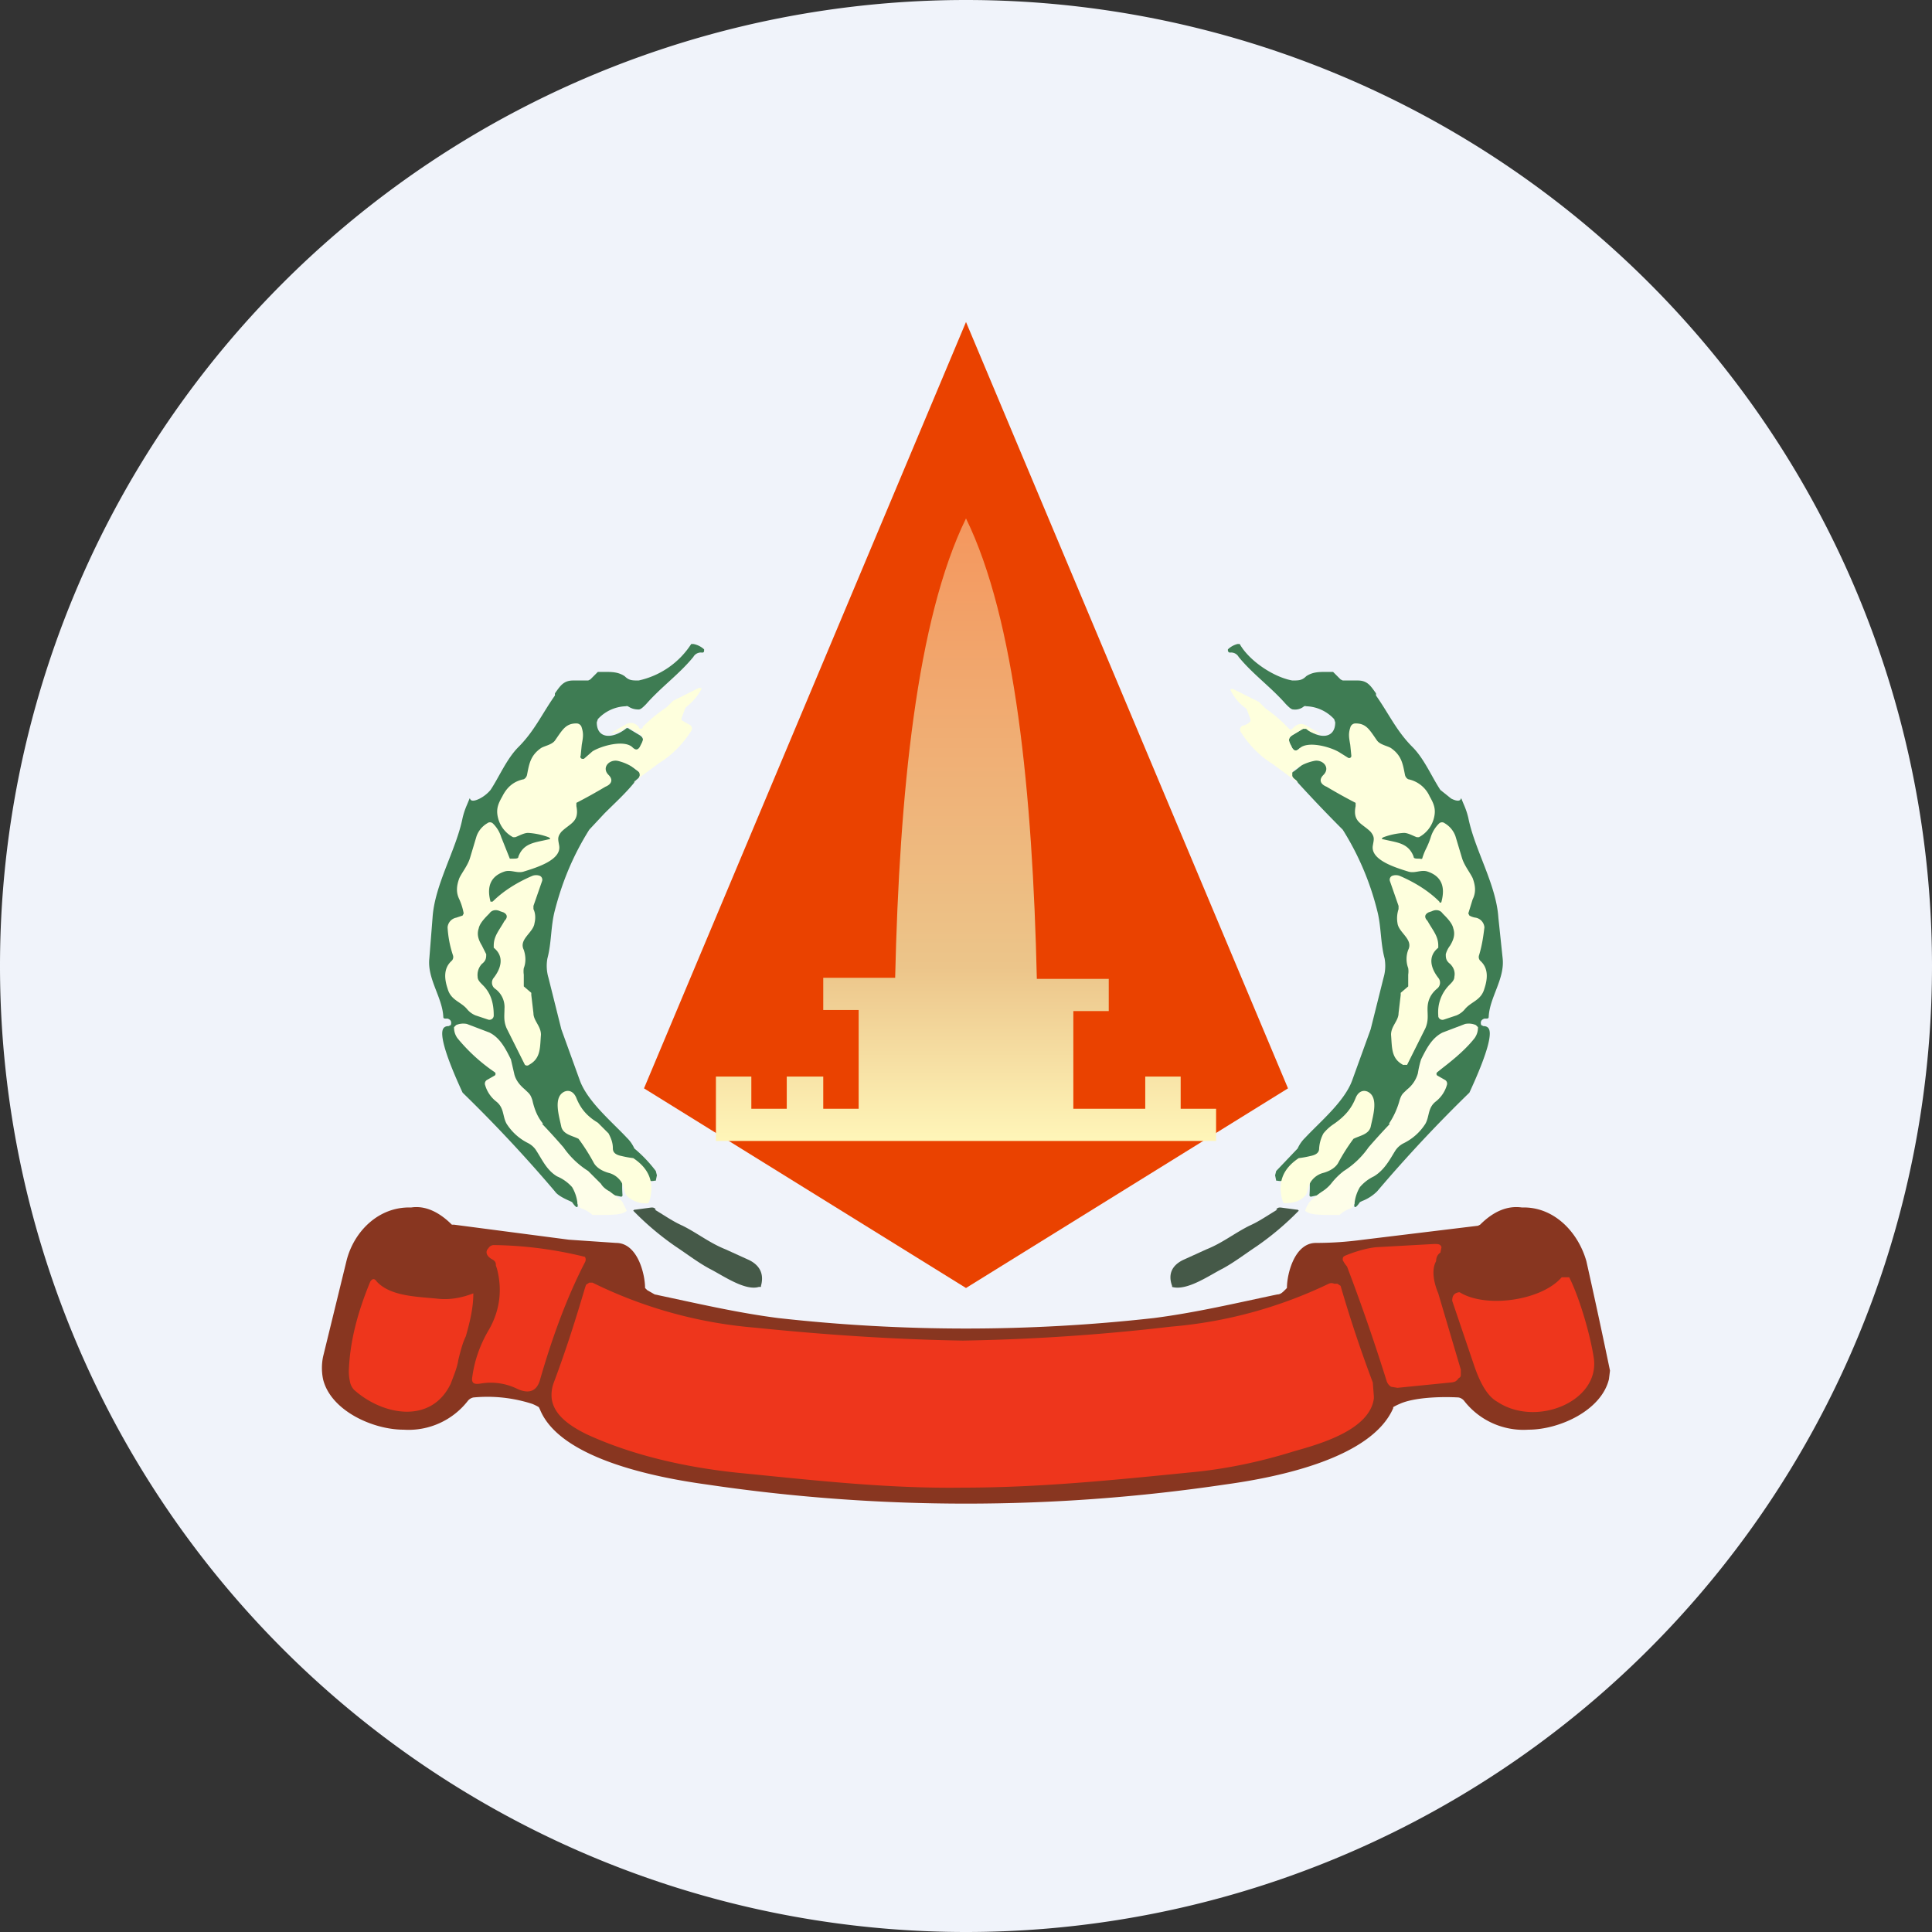 <ns0:svg xmlns:ns0="http://www.w3.org/2000/svg" width="18" height="18" viewBox="0 0 18 18"><ns0:rect x="0" y="0" width="18" height="18" fill="#333333" stroke="none"/><path xmlns="http://www.w3.org/2000/svg" fill="#F0F3FA" d="M9 18a9 9 0 0 1 0 -18a9 9 0 0 1 0 18Z" /><ns0:path d="m9 3 3 7.14L9 12l-3-1.86L9 3Z" fill="#EA4200" /><ns0:path d="M5.83 6.79c-.13.1-.27.09-.27-.06l.01-.03a.37.37 0 0 1 .26-.12.03.03 0 0 1 .02 0c.03.02.06.03.1.03.02 0 .04-.02.07-.05.14-.16.31-.28.44-.44a.08.08 0 0 1 .08-.04c.01 0 .02 0 .02-.02v-.01A.2.2 0 0 0 6.46 6h-.02a.78.78 0 0 1-.49.34c-.06 0-.09 0-.13-.04-.06-.04-.12-.04-.19-.04h-.06l-.07.07-.02.01h-.14c-.09 0-.12.05-.17.12v.02c-.12.17-.19.33-.34.48-.11.11-.18.28-.26.4a.33.33 0 0 1-.1.08c-.14.07-.06-.08-.12.06a.7.7 0 0 0-.04.12c-.06.3-.26.62-.28.93L4 8.93c-.02.19.12.36.13.54 0 .01 0 .02.02.02h.02c.03.01.04.03.03.06l-.02.01c-.04 0-.06.02-.06.07 0 .13.13.42.19.55a13.21 13.21 0 0 1 .86.92c.02.03.07.06.14.09l.02.01c.04.06.06.06.05.01.1-.13.08-.13.41-.06l.01-.01c-.03-.43.15-.1.3-.14h.01l.01-.05-.01-.04a1.27 1.27 0 0 0-.2-.21.32.32 0 0 0-.07-.1c-.14-.15-.37-.34-.44-.54l-.17-.47-.12-.48a.39.39 0 0 1-.01-.18c.04-.15.03-.3.07-.45.07-.27.17-.51.32-.75l.14-.15c.1-.1.2-.19.28-.29.01-.03.07-.04.05-.1h-.01c-.26-.19-.1-.17-.06-.22.03.03.05.03.07 0l.02-.04c.02-.04.01-.06-.02-.08l-.1-.06a.02.02 0 0 0-.03 0Z" fill="#3E7C53" /><ns0:path d="M5.91 7.3c0-.02.02-.04.03-.04a.05.05 0 0 0 0-.08.46.46 0 0 0-.18-.09c-.08-.02-.16.06-.09.13.05.05.02.09-.03.11a5 5 0 0 1-.27.15v.03c.03.15-.06.16-.14.24-.04.05-.03.07-.02.13.02.13-.2.2-.33.24-.06.02-.12-.02-.18 0-.12.04-.17.13-.13.28a.01.01 0 0 0 .01 0h.01c.1-.1.23-.18.37-.24a.1.1 0 0 1 .07 0 .04.04 0 0 1 .02.05l-.08.23v.03c.02.04.02.09.01.13-.01.09-.15.15-.1.25.02.06.02.12 0 .17a.2.2 0 0 0 0 .06v.11l.07.06v.02l.02.17c0 .07.07.12.07.2-.01.12 0 .22-.11.28a.03.03 0 0 1-.04 0l-.17-.34c-.03-.07-.02-.12-.02-.18a.21.21 0 0 0-.09-.19.07.07 0 0 1-.01-.1c.07-.09.1-.2 0-.28v-.02c0-.09.05-.14.1-.23.03-.03.03-.06-.01-.08l-.03-.01c-.04-.02-.08-.01-.1.02-.04.04-.09.09-.1.14-.02.06 0 .11.03.16l.04.08c0 .03 0 .06-.04.09a.15.15 0 0 0-.04.12c0 .03.02.05.05.08.07.07.1.16.1.28a.04.04 0 0 1-.05.04l-.12-.04a.2.2 0 0 1-.08-.06c-.06-.07-.15-.08-.18-.19-.03-.09-.04-.19.04-.26a.05.05 0 0 0 .01-.05 1 1 0 0 1-.05-.26.1.1 0 0 1 .08-.09l.06-.02.01-.02a.56.56 0 0 0-.04-.13c-.03-.06-.03-.12 0-.2.03-.06.08-.12.1-.19l.06-.2a.23.23 0 0 1 .1-.12.04.04 0 0 1 .05 0 .3.3 0 0 1 .08.13l.04.1.04.1h.02c.04 0 .06 0 .06-.02.05-.13.16-.13.28-.16.02 0 .02-.01 0-.02a.66.66 0 0 0-.19-.04c-.04 0-.09.03-.12.04h-.02a.28.28 0 0 1-.14-.18c-.02-.08 0-.13.04-.2.04-.08.1-.14.2-.16a.06.06 0 0 0 .03-.04c.02-.1.03-.18.13-.25.03-.02.1-.03.13-.07.07-.1.1-.16.2-.16a.05.05 0 0 1 .05.04c.02.06.01.1 0 .16l-.01.1a.02.02 0 0 0 .02.03h.01L5.52 7c.08-.05.29-.11.37-.04.03.03.05.03.07 0l.02-.04c.02-.04.01-.06-.02-.08l-.1-.06a.02.02 0 0 0-.03 0 .22.22 0 0 1-.14.05l.14-.08c.05-.03.09-.01.12.02a.02.02 0 0 0 .04 0c.06-.06.13-.12.22-.18l.06-.06a64.18 64.18 0 0 1 .24-.12c.03 0 .03 0 .02.02a.56.56 0 0 1-.14.16l-.01.02-.03.08v.02l.07.04a.04.04 0 0 1 .02.06c-.07.11-.17.22-.3.3l-.23.17Z" fill="#FEFFDD" /><ns0:path d="M5.05 10.47a6.08 6.08 0 0 1 .2.22.8.8 0 0 0 .23.22l.12.12c.01.02.04.05.08.07.05.04.1.07.12.1l.04.08c-.04.04-.13.04-.32.04a.27.27 0 0 0-.1-.06l-.02-.01-.02-.04a.37.37 0 0 0-.05-.15.39.39 0 0 0-.14-.1c-.1-.06-.14-.16-.2-.25a.2.2 0 0 0-.07-.06.5.5 0 0 1-.2-.18c-.04-.07-.02-.15-.1-.21a.3.3 0 0 1-.1-.15.04.04 0 0 1 .02-.05l.07-.04a.02.02 0 0 0 0-.03 1.64 1.64 0 0 1-.35-.32c-.02-.03-.03-.06-.03-.1l.02-.02a.17.17 0 0 1 .1-.01l.21.08c.1.05.15.15.2.25l.03.13c.01.05.04.1.1.15.04.04.05.04.07.1.02.09.05.16.1.22Z" fill="#FEFEE9" /><ns0:path d="M5.9 10.79c.15.1.2.23.15.4l-.01.02a.25.25 0 0 1-.19-.06c-.04-.03-.03-.1-.07-.15a.2.2 0 0 0-.1-.07c-.08-.02-.13-.06-.15-.1a1.8 1.8 0 0 0-.14-.22c-.06-.03-.14-.04-.16-.11-.02-.1-.08-.28.03-.33.05-.02.09.01.11.06.04.1.1.17.2.23l.1.1c.02.04.04.08.04.14 0 .04.03.06.08.07a.9.9 0 0 0 .11.02Z" fill="#FEFFDD" /><ns0:path d="M6.1 11.27c.1.06.17.11.26.15.14.07.25.16.4.22l.22.1c.1.05.14.13.11.24v.01h-.02c-.13.04-.34-.11-.46-.17-.11-.06-.2-.13-.32-.21a2.66 2.66 0 0 1-.39-.33.02.02 0 0 1 .02-.01l.15-.02c.01 0 .03 0 .04.02Z" fill="#455948" /><ns0:path d="M12.17 6.79c.13.1.27.09.27-.06l-.01-.03a.37.37 0 0 0-.26-.12.03.03 0 0 0-.02 0 .13.13 0 0 1-.1.03c-.02 0-.04-.02-.07-.05-.14-.16-.31-.28-.44-.44a.08.08 0 0 0-.08-.04.02.02 0 0 1-.02-.02v-.01a.2.2 0 0 1 .09-.05h.02c.09.16.32.31.49.34.06 0 .09 0 .13-.04.06-.04.12-.04.19-.04h.06l.07.07.02.01h.14c.09 0 .12.05.17.12v.02c.12.17.19.33.34.48.11.11.18.28.26.4l.1.08c.14.07.06-.08.12.06a.7.7 0 0 1 .04.12c.06.3.26.62.28.93l.04.38c.02.19-.12.36-.13.54 0 .01 0 .02-.02.02h-.02c-.03.01-.04.03-.03.06l.02.01c.04 0 .06.02.06.07 0 .13-.13.42-.19.55a13.21 13.21 0 0 0-.86.92.41.41 0 0 1-.14.09l-.02.01c-.04.06-.06.06-.05.01-.1-.13-.08-.13-.41-.06l-.01-.01c.03-.43-.15-.1-.3-.14h-.01l-.01-.05.01-.04.2-.21a.32.32 0 0 1 .07-.1c.14-.15.37-.34.44-.54l.17-.47.12-.48a.39.39 0 0 0 .01-.18c-.04-.15-.03-.3-.07-.45a2.59 2.59 0 0 0-.32-.75 13.14 13.14 0 0 1-.42-.44c-.01-.03-.07-.04-.05-.1h.01c.26-.19.1-.17.06-.22-.03.03-.05.03-.07 0l-.02-.04c-.02-.04-.01-.06.02-.08l.1-.06h.03Z" fill="#3E7C53" /><ns0:path d="M12.09 7.3a.05.05 0 0 0-.03-.04l-.02-.02V7.2l.01-.02a.46.46 0 0 1 .19-.09c.08-.02.16.06.09.13-.05.05-.02.09.03.11a4.97 4.97 0 0 0 .27.15v.03c-.03.15.06.16.14.24.04.05.03.07.02.13-.02.13.2.2.33.24.06.02.12-.02.18 0 .12.04.17.13.13.28a.01.01 0 0 1-.02 0c-.1-.1-.23-.18-.37-.24a.1.1 0 0 0-.07 0 .04.04 0 0 0-.02.05l.08.23v.03a.27.27 0 0 0-.01.13c.01.09.15.15.1.25a.24.24 0 0 0 0 .17.2.2 0 0 1 0 .06v.11l-.07.06v.02l-.02.17c0 .07-.07.12-.07.2.01.12 0 .22.11.28a.03.03 0 0 0 .02 0 .03.03 0 0 0 .02 0l.17-.34c.03-.07.02-.12.02-.18 0-.08.03-.14.09-.19a.07.07 0 0 0 .01-.1c-.07-.09-.1-.2 0-.28v-.02c0-.09-.05-.14-.1-.23-.03-.03-.03-.06.01-.08l.03-.01c.04-.02.08-.01.1.02.04.04.09.09.1.14.02.06 0 .11-.03.16a.23.23 0 0 0-.04.08c0 .03 0 .06.04.09.03.03.05.07.04.12 0 .03-.02.05-.05.08a.36.36 0 0 0-.1.28v.01a.04.04 0 0 0 .05.03l.12-.04a.2.2 0 0 0 .08-.06c.06-.07.15-.08.18-.19.03-.09.04-.19-.04-.26a.05.05 0 0 1-.01-.05c.03-.1.04-.18.05-.26a.1.1 0 0 0-.08-.09.16.16 0 0 1-.06-.02l-.01-.02.04-.13c.03-.06.03-.12 0-.2-.03-.06-.08-.12-.1-.19l-.06-.2a.23.23 0 0 0-.1-.12.04.04 0 0 0-.05 0 .3.3 0 0 0-.08.13.73.73 0 0 1-.04.1.59.59 0 0 0-.04.1.02.02 0 0 1-.02 0c-.04 0-.06 0-.06-.02-.05-.13-.16-.13-.28-.16-.02 0-.02-.01 0-.02a.66.66 0 0 1 .19-.04c.04 0 .09.03.12.04h.02a.28.28 0 0 0 .14-.18c.02-.08 0-.13-.04-.2a.28.28 0 0 0-.2-.16.06.06 0 0 1-.03-.04c-.02-.1-.03-.18-.13-.25-.03-.02-.1-.03-.13-.07-.07-.1-.1-.16-.2-.16a.05.05 0 0 0-.05.04c-.02.06-.01.1 0 .16l.01.1a.02.02 0 0 1-.03.02l-.08-.05c-.08-.05-.29-.11-.37-.04-.03.03-.05.03-.07 0l-.02-.04c-.02-.04-.01-.06.02-.08l.1-.06h.03c.03.03.08.05.14.05l-.14-.08c-.05-.03-.09-.01-.12.02l-.01.01a.02.02 0 0 1-.03 0 1.4 1.4 0 0 0-.22-.19l-.06-.06a67.16 67.16 0 0 0-.24-.12c-.03 0-.03 0-.02.02.03.06.08.12.14.16l.01.02.03.08v.02a.12.12 0 0 1-.07.04.04.04 0 0 0-.02.06c.07.11.17.22.3.3l.23.17Z" fill="#FEFFDD" /><ns0:path d="M12.95 10.47a6.18 6.18 0 0 0-.2.22.8.8 0 0 1-.23.22.65.65 0 0 0-.12.12.36.36 0 0 1-.08.07.67.67 0 0 0-.12.1.27.27 0 0 0-.04.08c.04.04.13.04.32.04a.27.27 0 0 1 .1-.06l.02-.01.02-.04a.37.37 0 0 1 .05-.15.39.39 0 0 1 .13-.1c.1-.06.15-.16.2-.24a.2.2 0 0 1 .08-.07.5.5 0 0 0 .2-.18c.04-.07.02-.15.1-.21a.3.3 0 0 0 .1-.15.04.04 0 0 0-.02-.05l-.07-.04a.02.02 0 0 1 0-.03l.05-.04c.13-.1.23-.19.3-.28.02-.03.03-.06.03-.1l-.02-.02a.17.17 0 0 0-.1-.01l-.21.08c-.1.05-.15.15-.2.25a.9.9 0 0 0-.03.13.29.29 0 0 1-.1.15c-.04.04-.05.04-.07.1a.74.74 0 0 1-.1.22Z" fill="#FEFEE9" /><ns0:path d="M12.1 10.79c-.15.1-.2.23-.15.4l.01.02c.07 0 .14-.01.19-.06.04-.03.03-.1.07-.15a.2.2 0 0 1 .1-.07c.08-.02.13-.06.15-.1a1.8 1.8 0 0 1 .14-.22c.06-.03.14-.04.16-.11.02-.1.08-.28-.03-.33-.05-.02-.09.01-.11.06-.04.1-.1.17-.2.24a.43.43 0 0 0-.1.09.34.34 0 0 0-.04.14c0 .04-.03.06-.08.07a.9.9 0 0 1-.11.02Z" fill="#FEFFDD" /><ns0:path d="M11.9 11.27c-.1.06-.17.11-.26.15-.14.07-.25.16-.4.22l-.22.1c-.1.05-.14.13-.1.24v.01c.14.04.35-.11.47-.17.11-.06.2-.13.32-.21a2.66 2.66 0 0 0 .39-.33.02.02 0 0 0-.02-.01l-.15-.02c-.01 0-.03 0-.04.02Z" fill="#455948" /><ns0:path d="M9 4.83c-.46.94-.62 2.56-.66 4.28h-.67v.3H8v.92h2v-.91h.33v-.3h-.67c-.04-1.73-.2-3.35-.66-4.29Zm-2.33 5.5h4.66v.3H6.67v-.3Zm0-.3H7v.3h-.33v-.3Zm1 0h-.34v.3h.34v-.3Zm3 0H11v.3h-.33v-.3Z" fill="url(#a)" /><ns0:path d="m5.3 11.55.44.03c.2 0 .27.29.27.42l.02.02.07.04c.38.08.76.17 1.15.22a15.73 15.73 0 0 0 3.5 0c.39-.05.77-.14 1.15-.22.03 0 .05-.02.07-.04l.02-.02c0-.13.07-.42.27-.42.15 0 .29-.01.44-.03l1.07-.13.02-.01c.12-.12.25-.18.39-.16.29-.01.52.22.6.5a66.39 66.39 0 0 1 .22 1.02l-.01.08c-.07.29-.46.47-.75.47a.7.7 0 0 1-.6-.27.09.09 0 0 0-.05-.03c-.17-.01-.42 0-.55.06a.45.45 0 0 0-.06.03v.01c-.2.46-1.05.64-1.56.71a16.45 16.45 0 0 1-4.84 0c-.51-.07-1.37-.25-1.55-.7l-.01-.02a.46.46 0 0 0-.06-.03 1.36 1.36 0 0 0-.55-.06.09.09 0 0 0-.05.03.7.7 0 0 1-.6.27c-.29 0-.68-.18-.75-.47a.52.52 0 0 1 0-.21l.22-.9c.07-.27.3-.5.6-.49.13-.02.26.04.38.16h.02l1.07.14Z" fill="#883620" /><ns0:path d="m4.63 11.82-.01-.03c0-.02 0-.04-.04-.06-.05-.03-.06-.07-.03-.1a.06.06 0 0 1 .05-.03 3.72 3.72 0 0 1 .85.11.05.05 0 0 1 0 .05c-.16.31-.3.68-.42 1.1-.03.1-.1.13-.21.08a.56.56 0 0 0-.34-.05c-.06.01-.09 0-.08-.06.02-.15.07-.3.16-.45.1-.18.12-.37.07-.56ZM13.38 11.75c-.04.07-.03.18.02.3l.21.71v.04c0 .02 0 .03-.02.04a.1.1 0 0 1-.03.03.12.12 0 0 1-.04.01l-.5.05-.06-.01a.1.1 0 0 1-.04-.05 18.78 18.78 0 0 0-.37-1.07.28.28 0 0 1-.04-.06c0-.02 0-.03.02-.04.07-.03.19-.07.29-.08l.54-.03c.04 0 .06 0 .07.03l-.01.05c-.03.02-.04.05-.04.08ZM13.6 12.04c.24.15.76.08.95-.14h.07c.1.2.2.55.23.76.05.4-.54.64-.9.4-.09-.05-.16-.17-.22-.35l-.2-.59c0-.04.01-.07.06-.08ZM4.08 12.1c.09.01.2 0 .33-.05 0 .13-.03.26-.07.4-.03.06-.05.14-.07.22-.01.07-.04.14-.07.22-.18.38-.63.3-.9.06a.15.15 0 0 1-.04-.08.44.44 0 0 1-.01-.1c.01-.27.08-.54.2-.83.02-.03.04-.03.06 0 .13.14.38.14.57.16ZM8.97 12.49c-.6-.01-1.25-.05-1.93-.12a4.2 4.2 0 0 1-1.52-.42h-.03l-.03.02-.01.03c-.08.27-.17.56-.29.88a.33.33 0 0 0-.02.15c.02.15.16.25.32.33.43.2.93.31 1.4.36.71.07 1.4.15 2.11.14.71 0 1.4-.07 2.1-.14.34-.03.67-.1.99-.2.25-.07.7-.2.74-.49v-.02l-.01-.13a12.1 12.1 0 0 1-.3-.9l-.03-.02h-.03a.06.06 0 0 0-.05 0 4.2 4.2 0 0 1-1.47.4c-.68.08-1.33.12-1.94.13Z" fill="#EE361C" /><ns0:defs><ns0:linearGradient id="a" x1="9" y1="4.83" x2="9" y2="10.64" gradientUnits="userSpaceOnUse"><ns0:stop stop-color="#F4975E" /><ns0:stop offset=".72" stop-color="#ECC58A" /><ns0:stop offset="1" stop-color="#FFF6B9" /></ns0:linearGradient></ns0:defs></ns0:svg>